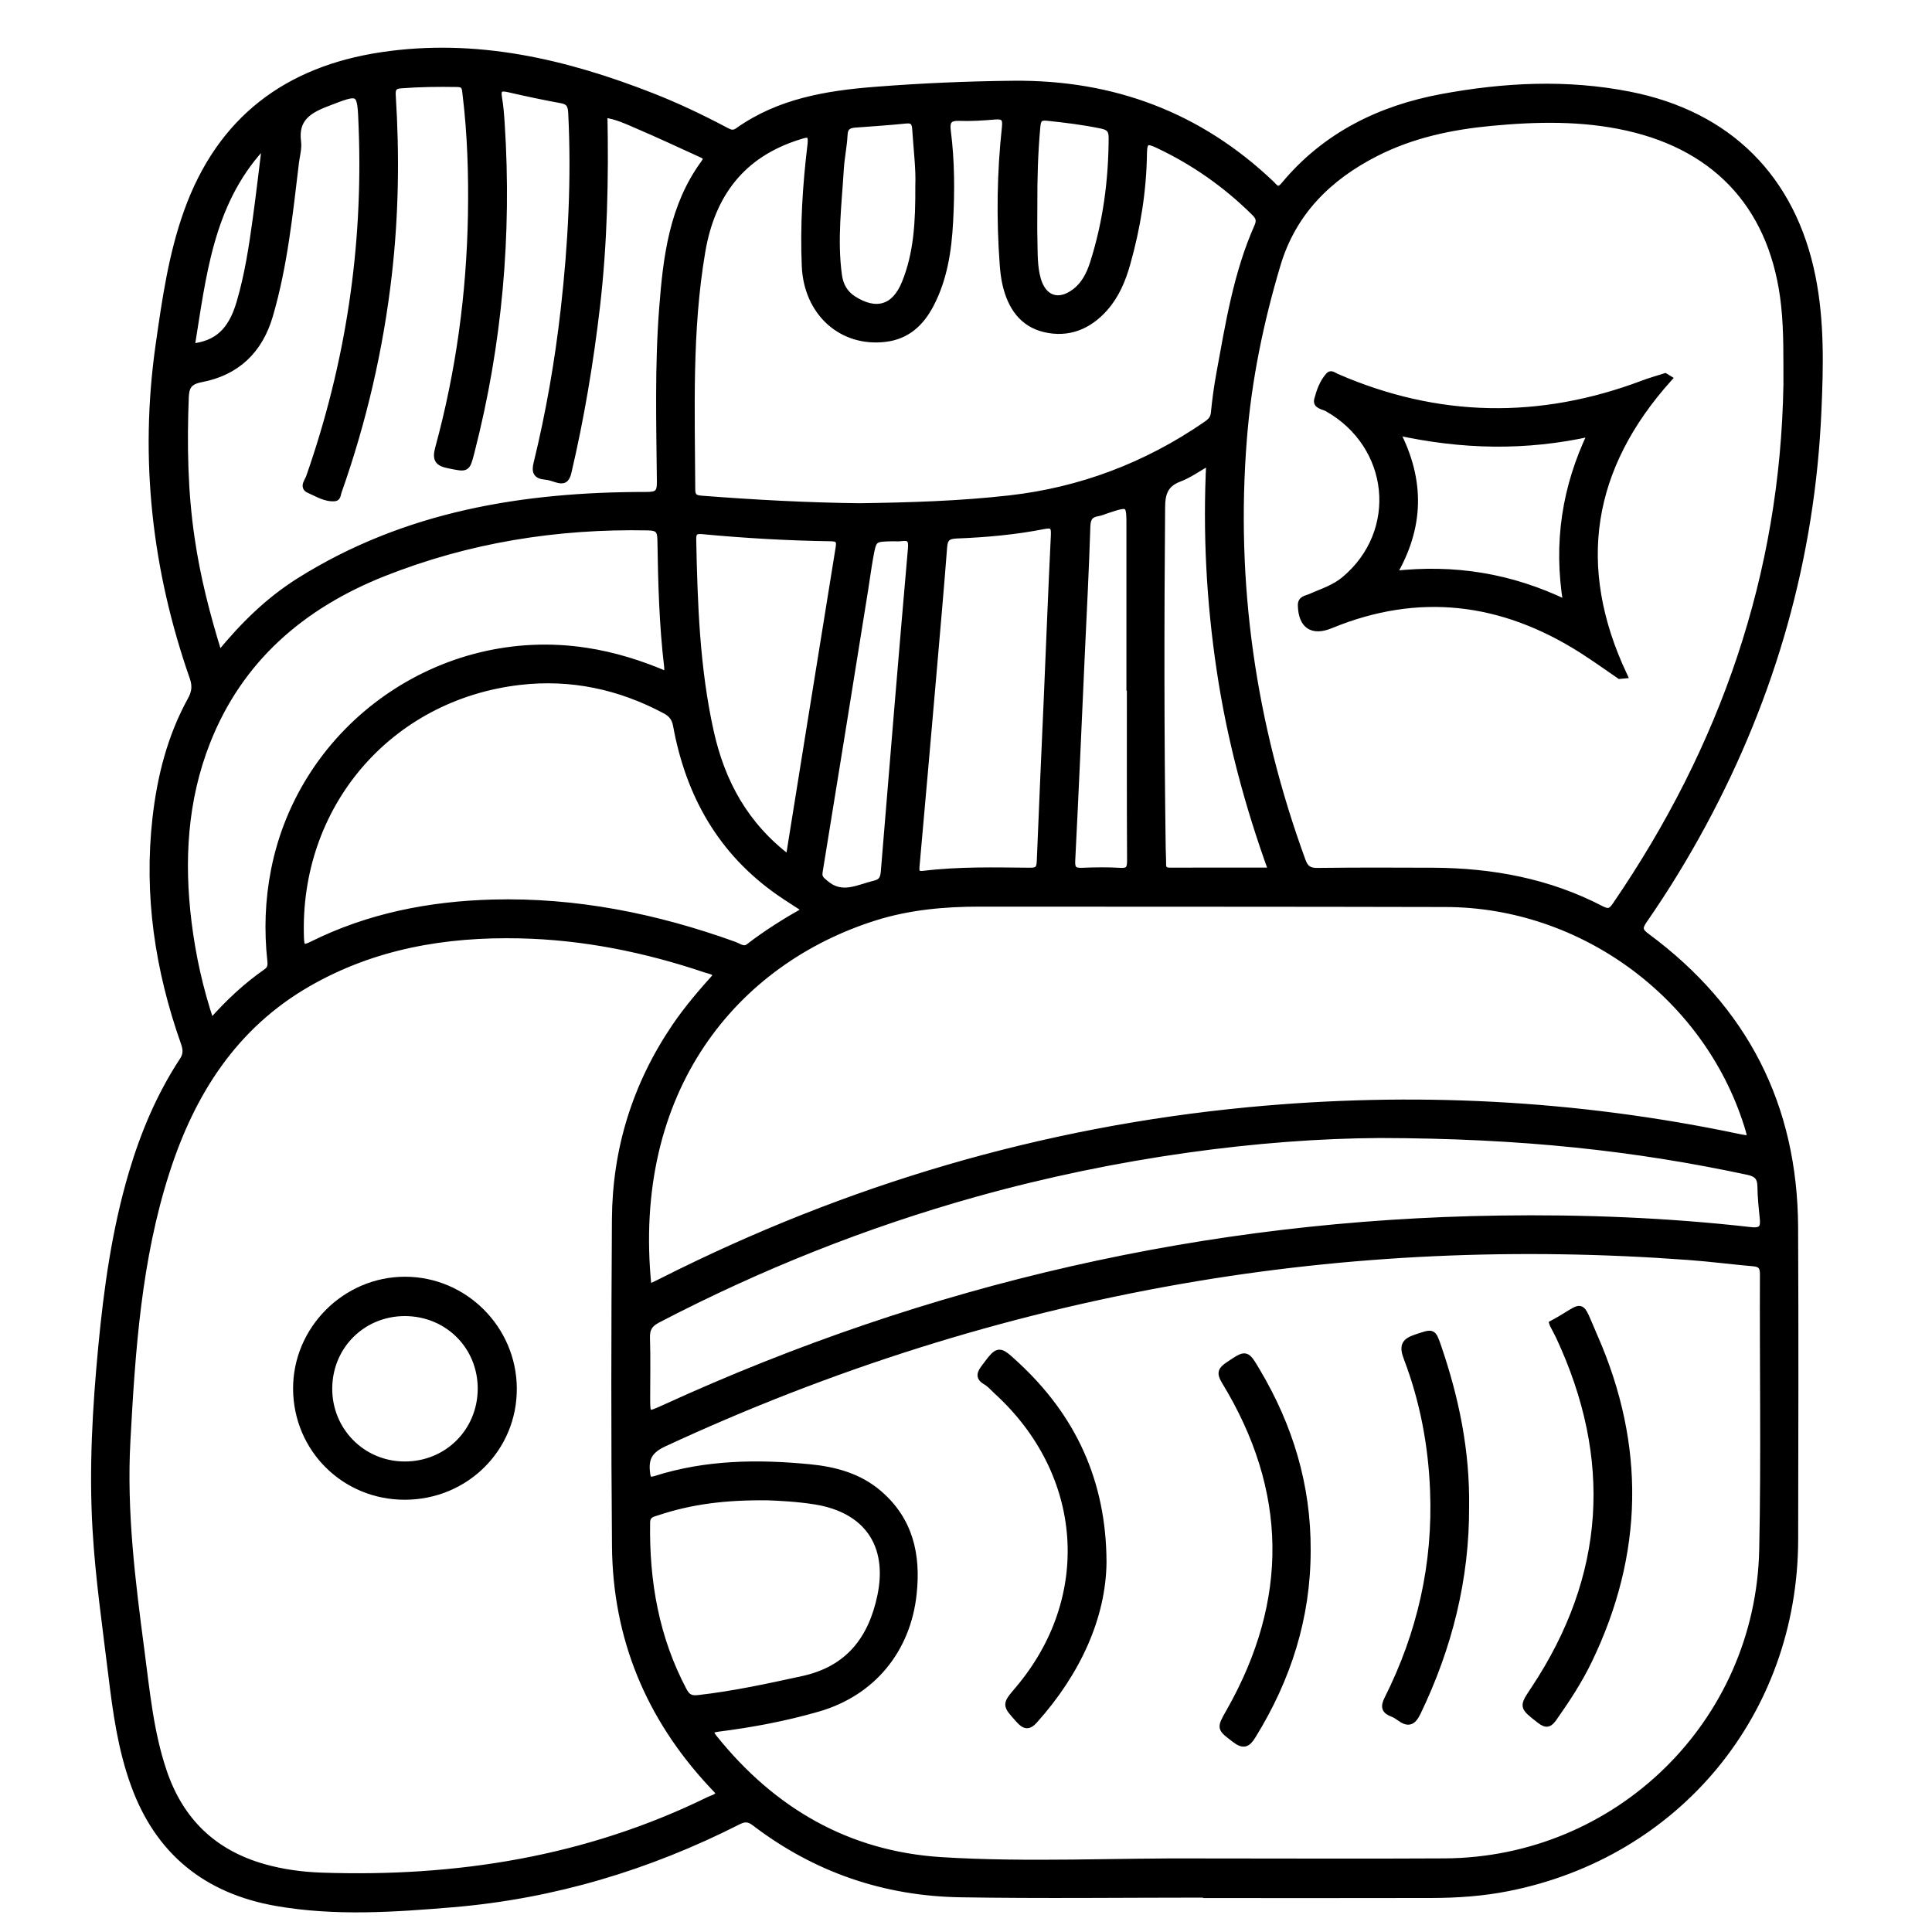 <?xml version="1.0" encoding="utf-8"?>
<!-- Generator: Adobe Illustrator 23.0.0, SVG Export Plug-In . SVG Version: 6.00 Build 0)  -->
<svg version="1.0" xmlns="http://www.w3.org/2000/svg" xmlns:xlink="http://www.w3.org/1999/xlink" x="0px" y="0px"
	 viewBox="0 0 3000 3000" style="enable-background:new 0 0 3000 3000;" xml:space="preserve">
<style type="text/css">
	.st0{stroke:#000000;stroke-width:10;stroke-miterlimit:10;}
</style>
<g id="Layer_1">
</g>
<g id="Layer_2">
	<g>
		<path class="st0" d="M1870.3,2941.6c-126.3,0-252.7,1.6-379-0.5c-118-1.9-225.2-38.7-319.4-110.7c-9.2-7-15.9-7-25.6-2.1
			c-139.7,70.9-287.3,115.2-443.4,128.3c-91.1,7.6-182.7,14-273.8-2c-108.5-19.1-183.2-79.1-221-183.6c-20-55-27.9-112.4-34.9-170
			c-9.1-75.2-20.1-150.2-24.5-225.8c-5.6-94.9-0.1-189.5,8.9-284.1c8.7-91.3,21.3-181.6,47.4-269.6c18.3-61.7,43.2-120.8,78.7-174.8
			c6.8-10.3,5.2-18.5,1.8-28.2c-39.8-112.9-57.3-228.7-43.7-348.3c7.3-64.2,23-126.2,54.4-183.2c6.4-11.6,7.9-21.5,3.4-34.6
			c-58.7-167.8-78.1-340.2-53-516.4c10-70,19.9-140.3,44.1-207.6c51.3-142.9,154.8-220.4,302-242.4c146.2-21.9,284.8,10.5,420,63.6
			c38.8,15.2,76.3,33.1,113.2,52.6c6.7,3.5,12.1,6.8,20.2,1c63.7-45.3,137.8-57.5,213.1-63.4c71.5-5.6,143.1-8.7,214.8-9.4
			c154-1.4,287.7,48.4,399.7,154.8c6,5.7,10.3,14.2,20.3,2.2c64-77,148.6-118.6,245.3-136.5c96.6-17.9,193.9-22.8,291.1-3.6
			c153.8,30.3,253.1,129.4,283.8,282.7c13.8,68.9,12.2,138.6,9.1,208.2c-9.9,227.5-70.7,440.9-178.7,641.1
			c-27.9,51.7-58.5,101.8-92,150c-8.5,12.2-6.1,17.1,4.9,25.2c151.4,112,228.6,262.3,229.6,450.7c0.8,161.9,0.4,323.7,0.1,485.6
			c-0.6,268.5-182.4,488.9-446.1,540.9c-39,7.7-78.5,10.4-118.2,10.5c-117.5,0.3-235,0.1-352.4,0.1
			C1870.3,2942.1,1870.3,2941.9,1870.3,2941.6z M1870.4,2890.8c124.2,0,248.5,0.6,372.7-0.1c269-1.5,487.8-215,493.6-484.2
			c3-142.6,0.5-285.4,1.1-428.1c0.1-12.9-4.9-16.3-16.1-17.2c-33.3-2.9-66.5-7.3-99.8-9.7c-263.9-19.5-526.5-8.5-787.4,37
			c-278.9,48.7-546.5,133.6-803.3,252.8c-21.8,10.1-29.4,22-26.9,44.5c1.2,10.5,2,14.6,14,10.8c78.2-24.8,158.5-25.8,239.2-17.9
			c39.2,3.8,76.7,14,107.4,40.5c48,41.3,60,95.2,53.5,155.6c-9.3,87.6-64.1,153.9-148.5,178.2c-50.6,14.6-102.2,24.3-154.3,30.9
			c-14.6,1.9-14.1,5.6-6.2,15.5c90.6,112.6,206.8,180,351.5,189.3C1597.1,2897.2,1733.9,2889.7,1870.4,2890.8z M1113.1,1514.1
			c-4.8-6.5-11.5-6.8-17.1-8.7c-93.6-31.6-189.7-51.1-288.6-53.3c-115.8-2.6-227.2,16.4-329.1,75
			c-114.8,66.1-180.4,169.6-219.9,292.3c-43.8,135.9-53.3,277-60.9,418.1c-6,109.6,7.6,218.1,21.9,326.5
			c8.3,62.9,14.1,126.1,34.6,186.7c26,77,77.7,126.8,155.8,148.8c29,8.2,58.9,12.2,88.9,13.3c209.8,7.2,412.1-24.7,602.3-117.9
			c5.6-2.8,13.1-3.5,16-11.1c-4.4-4.6-8.6-9.1-12.8-13.6c-96.6-104-147.6-227-148.9-368.9c-1.5-169.4-1.2-338.8-0.1-508.1
			c0.7-108.5,31.7-208.3,92.8-298.6C1067.5,1565.8,1090.1,1539.7,1113.1,1514.1z M2774.3,596.8c-0.2-40.8,0.8-81.7-3.6-122.6
			c-15.8-147.5-99.9-243.9-243.8-276.2c-70-15.7-140.8-14.2-211.7-7.5c-62.2,5.9-122.6,18.7-178.8,47.3
			c-73.7,37.4-128.7,92.2-152.8,172.7c-26.4,88.3-45.1,178.5-52.4,270.5c-17.9,225,13.7,443.4,91.1,655.4
			c4.5,12.3,10.3,16.4,23.4,16.3c60.1-0.7,120.1-0.6,180.2-0.3c91.3,0.5,179.2,16.8,260.8,59.4c11.9,6.2,16.1,2.4,22.3-6.7
			C2675.8,1161.3,2769.4,893.6,2774.3,596.8z M1006.6,1997.8c1.3,0.1,2.8,0.7,3.8,0.2c6.2-2.8,12.3-5.8,18.4-8.9
			c287-144.8,589.9-234.4,910.2-264.9c254.7-24.2,507.2-11.5,757.7,40.9c23.4,4.9,23.6,4.8,16.4-18.1
			c-63.3-201-256.4-343.1-468.2-343.6c-241-0.6-482.1-0.4-723.1-0.6c-55.5,0-110.4,4.9-163.6,21.7
			C1141,1493,975.4,1692.2,1006.6,1997.8z M340.2,1016.7c37.9-46.4,77.4-84.9,124.7-114.6c164.9-103.6,348.2-133.3,538.6-133.2
			c17.1,0,21.7-3.3,21.5-20.5c-0.9-90.1-3.4-180.3,3.6-270.3c6.1-79.4,15.6-157.9,64.7-224.9c7-9.5,0-11.7-6.1-14.5
			c-32.2-14.7-64.4-29.8-97-43.7c-16.3-7-32.6-14.9-52-17.5c2,100.7-0.1,199.5-11.5,298.1c-10.1,86.7-24.4,172.5-44.3,257.5
			c-2.8,12-7.4,14.6-18.1,11.1c-5.8-1.9-11.8-3.9-17.8-4.4c-13.8-1.2-16.2-7.5-13-20.4c19.1-78.3,32.9-157.5,42-237.6
			c11.6-101.9,17-204,11.8-306.6c-0.6-11.1-3.1-17.6-15.2-19.8c-27.5-5-54.8-10.8-82.1-17.1c-12.3-2.8-18-1.2-15.5,13.2
			c2.3,13.4,3.3,27.1,4.2,40.7c11.1,172.2-3.8,342-46.8,509.3c-7.1,27.7-6.8,26.4-34.5,20.9c-17.2-3.4-21.5-8.7-16.7-26.5
			c32.3-118.4,48.7-239.2,50.9-361.8c1.1-62.7-0.8-125.5-8.4-188c-1-8.1-0.5-15.8-13-16c-29.4-0.5-58.7-0.2-88,2.1
			c-10.1,0.8-13.4,4.8-12.7,15.7c5.9,92.8,4.6,185.3-6,277.9c-13.2,115.5-39.2,227.9-77.9,337.4c-1.3,3.8-1.3,9.7-5.6,10.1
			c-14.8,1.3-27.3-7.1-40.1-12.6c-10.2-4.4-1.9-13.6,0.2-19.6c61.6-175.9,88.9-356.8,81.8-543.1c-2.3-59.3-1-58.4-56.5-36.9
			c-28.1,10.9-47.4,24.8-42.9,58.9c1.4,10.5-2,21.6-3.3,32.5c-9.6,79.8-17.7,159.8-40.4,237.5c-15.9,54.5-51.6,88.1-106.4,98.5
			c-19.8,3.8-23.7,12.5-24.3,29.2c-2.8,73.1-1.6,146.1,9.2,218.6C306,896.2,320.9,954.8,340.2,1016.7z M1334.8,786.4
			c77.8-1.1,155.6-3.4,233.1-12.2c110.6-12.6,211.6-51,303.4-113.8c6.8-4.6,12.9-9.1,13.9-18.8c2-20.3,4.7-40.7,8.4-60.8
			c14.3-77.8,26.6-156.2,59.1-229.2c4.8-10.9,0.8-16.1-6-22.7c-43.7-43-93.1-77.6-148.6-103.8c-15.8-7.4-21.8-7.7-22.1,12.6
			c-0.7,58.3-10,115.5-25.8,171.6c-7.1,25.2-17,49-34.5,68.9c-25,28.3-56.7,41.4-93.7,32.6c-34.7-8.3-52.3-35.1-60.2-68.5
			c-2.5-10.5-3.7-21.5-4.5-32.3c-5.2-71-4.2-142,3.5-212.7c1.6-14.3-2.9-17.8-16.3-16.7c-18.4,1.6-36.9,2.8-55.2,2.1
			c-16.2-0.6-19.8,6.1-17.9,20.6c6.1,46.9,6.1,94,3.6,141.1c-2.4,44.5-8.9,88.4-30,128.6c-15,28.6-36.6,48.9-70.5,52.9
			c-67.5,8.1-121.4-40.3-124.5-112.7c-2.7-62.9,1.3-125.6,8.8-187.9c2.4-20.3-4.8-17.7-18.3-13.5c-88.4,27.6-135.1,89.6-150.3,178.8
			c-20.9,122.7-16.2,246.3-15.6,369.9c0.1,10.9,4.7,13.4,14.7,14.2C1171,781,1252.8,785.5,1334.8,786.4z M2142.4,1762.1
			c-184.4,1-408.4,30-627.9,91.4c-171.3,47.9-335.6,113.5-493.4,195.7c-12.8,6.7-17.3,14.3-16.8,28.4c1,30.7,0.3,61.5,0.3,92.2
			c0,28.9,0,28.8,27.2,16.4c411.4-188.3,843.1-287.2,1295.8-293.7c130.5-1.9,260.8,3.2,390.6,17.9c18.4,2.1,20.8-4.5,19.3-19.3
			c-1.7-16.3-3.4-32.6-3.6-49c-0.2-14-5.9-19.9-19.9-22.8C2539.8,1782.1,2363.8,1762.5,2142.4,1762.1z M1251.3,1412.8
			c-14.9-9.8-28.2-18-41-26.9c-90.9-63.3-140.6-152.1-160.2-259.4c-2.1-11.5-7.4-18-17.1-23.2c-70.7-37.8-146.2-53.9-225.5-44.8
			c-204.3,23.5-347.9,192.6-340.5,397.8c0.5,14.3,2.7,17.9,17.1,10.7c88.4-44.1,183-62.5,280.9-65.2
			c129.2-3.4,253.7,21.6,374.9,65.3c7.4,2.7,15,9.3,23,3C1190.3,1449,1219.7,1430.6,1251.3,1412.8z M327.6,1587.5
			c27.6-31.3,55.1-56.7,86-78.3c6.8-4.8,7.3-9.9,6.5-17.4c-5.1-47.1-3.5-93.9,5.7-140.6c43.9-223.4,259.3-374.8,484.2-340.4
			c43.4,6.6,84.8,19.5,126.3,37.4c0-5.8,0.4-9.8-0.1-13.7c-7.7-65.2-9.4-130.7-10.4-196.3c-0.2-15.3-4.6-19.3-19.6-19.6
			c-141.5-2.8-278.9,19.1-410.5,71.3C469.5,940,372.2,1023,321.4,1152.3c-35.5,90.3-40.7,184.7-28.9,280.2
			C298.9,1483.8,309.8,1534.3,327.6,1587.5z M1625.8,1084C1625.8,1084,1625.9,1084,1625.8,1084c3.6-84.5,6.9-168.9,11-253.4
			c0.6-13.2-2.4-16.7-15.6-14.1c-44.9,8.9-90.4,12.9-136.1,14.7c-14.1,0.6-18.4,5.2-19.4,18.5c-4.9,63.9-10.6,127.7-16.1,191.5
			c-8.8,101.1-17.6,202.3-26.7,303.4c-0.8,9.1-0.2,14,11.4,12.6c55-6.7,110.3-5.3,165.5-4.8c11.7,0.1,14.7-3.7,15.1-15.1
			C1618.2,1252.9,1622.1,1168.5,1625.8,1084z M1192.8,2324.7c-67.9-0.8-120.4,6.3-171.4,23.2c-8.2,2.7-16.7,3.7-16.9,16.4
			c-1.5,91.6,13.8,179.3,57.2,261.1c5.3,10,11.1,13,22.5,11.7c55-6.2,108.8-17.9,162.8-29.7c70.7-15.5,106.3-62.3,120.3-129.1
			c16.7-79.7-21.3-134.1-100.9-147.1C1237.1,2326.5,1207.8,2325.3,1192.8,2324.7z M1224.9,1332.9c10.7-66.7,20.9-130.5,31.2-194.4
			c15.4-96.1,30.9-192.2,46.5-288.3c1.6-10.1-0.2-14.5-12-14.7c-66.9-1-133.6-4.8-200.2-11.1c-10.9-1-14.5,2.2-14.3,13.1
			c2,100.3,5.4,200.5,27.3,298.9C1120.8,1214.7,1157,1281.6,1224.9,1332.9z M1878.1,717.1c-17.8,10.1-31.7,20.3-47.2,26.1
			c-21.4,8.1-26.5,22.3-26.7,43.8c-1.5,176.7-1.6,353.4,0.9,530.1c0.1,8.2,0.7,16.4,0.6,24.6c-0.1,7.8,3.1,10.6,11,10.6
			c51.8-0.2,103.6-0.1,157.9-0.1c-37.2-102.7-64.6-205.9-80.4-311.9C1878.4,934.3,1872.5,827.7,1878.1,717.1z M1387,835.5
			c-30.7,0.5-30.8,0.5-36.1,30.1c-3,16.8-5.2,33.6-7.9,50.5c-23.4,145.9-46.8,291.8-70.6,437.6c-1.6,9.6,3,12.5,9,17.7
			c25.8,22.6,51.2,7,77,0.9c10.6-2.5,13.5-8.5,14.3-18.7c13.7-167.2,27.5-334.4,42.1-501.5c1.3-14.4-2.1-18.6-15.5-16.8
			C1395.3,835.9,1391.1,835.5,1387,835.5z M1754.8,1067.5c-0.2,0-0.5,0-0.7,0c0-82.6-0.1-165.2,0-247.8c0.1-39.3,0.3-39.3-35.8-27.4
			c-4.5,1.5-9,3.6-13.6,4.3c-11.9,2-16.1,7.6-16.6,20.6c-2.1,66.8-5.6,133.6-8.7,200.4c-4.8,106.3-9.4,212.7-14.8,319
			c-0.7,13.3,3.7,16.4,15.9,15.9c19.8-0.8,39.6-1.1,59.4,0.1c13.7,0.8,15.2-5.1,15.2-16.8
			C1754.6,1246.3,1754.8,1156.9,1754.8,1067.5z M1426.3,288.3c1.1-25-2.8-56.2-4.8-87.5c-0.6-9.5-3-15.2-14.6-14
			c-26.4,2.7-53,4.4-79.5,6.4c-10.2,0.8-15.8,4.5-16.3,16.2c-0.9,17.7-4.7,35.2-5.8,52.8c-3.3,55.1-10.5,110.1-2.9,165.4
			c2.2,15.8,9.2,28.2,22.7,36.9c35.3,22.6,64.3,14.2,80.1-24.9C1424.1,393.2,1426.6,344.1,1426.3,288.3z M1605.8,317.7
			c0,18.4-0.4,36.8,0.1,55.2c0.5,20.4-0.3,40.9,5.4,60.9c8.8,30.5,32.6,38.6,58,19.3c14.7-11.2,22.6-27.1,28.1-44.2
			c20.3-63.5,28.9-128.7,29.1-195.2c0-12-4.3-16.5-15.7-18.9c-28.1-5.9-56.4-9.3-84.8-12.3c-12.6-1.3-14.6,3.9-15.6,14.7
			C1606.7,237.3,1605.6,277.5,1605.8,317.7z M411.1,231.5c-1.9-0.5-3.9-0.9-5.8-1.4c-79.3,87.4-90.2,198.8-108,308.5
			c39.9-4.1,61.9-24.5,74.8-68.2c12.6-42.6,19.3-86.4,25.3-130.2C402.4,304,406.6,267.7,411.1,231.5z"/>
		<path class="st0" d="M2410.8,2055.1c52.2-28,39.4-38.1,65.4,21.2c73.8,168.5,71.1,336.2-9,502.1c-15.1,31.4-34.2,60.4-54.2,88.9
			c-6.5,9.3-11.1,12.5-22,3.9c-27.4-21.5-27.3-20.4-8.7-48.4c116.1-175.2,127.1-358,38.5-547.7c-2.9-6.2-6.3-12.1-9.4-18.2
			C2411.1,2056.4,2411,2055.7,2410.8,2055.1z"/>
		<path class="st0" d="M1713.2,2425.8c-0.9,84.4-39.6,170.6-106.8,245.5c-9.6,10.8-15.5,8.8-24.2-0.8c-21.2-23.5-21.5-23.2-1.6-46.6
			c121-142.4,107.3-335.9-32.8-463.7c-5.5-5.1-10.5-11.1-16.9-14.8c-12-7-8.7-13.3-2.1-22.2c21.8-29.1,21.5-29.3,48.5-4.4
			C1665.8,2200.4,1712.8,2300.7,1713.2,2425.8z"/>
		<path class="st0" d="M2030.2,2407.1c0.1,104.4-30.4,199.7-85,288c-8.2,13.2-14.1,16.2-27.6,5.9c-23.4-17.9-23.6-16.8-8.5-43.4
			c97.8-172.4,95.9-343.7-7.4-513c-7.9-13-5.2-17.7,5.9-25.1c27.5-18.5,27.2-19.1,44.4,10C2002.8,2215,2030.7,2307,2030.2,2407.1z"
			/>
		<path class="st0" d="M2276.2,2340.1c0.5,110.8-26,217.4-75,319.1c-8,16.5-15.3,17.2-28.1,7.9c-3.3-2.4-6.8-4.7-10.6-6.1
			c-12.1-4.5-14.2-10.4-8-22.7c51.2-101.9,75.7-209.7,71.1-324c-2.8-70.8-15.8-139.5-41-205.6c-7-18.5-4-25.7,14.6-31.8
			c25.7-8.4,25.5-10,33.9,14.5C2260.4,2171.2,2277.5,2252.9,2276.2,2340.1z"/>
		<path class="st0" d="M628.6,2323.8c-93.4,0.1-167.8-73.6-168.5-166.8c-0.6-92.6,76.2-169.7,169.1-169.5
			c92.1,0.2,167.7,75.7,168.3,168.1C798.2,2249,723.1,2323.7,628.6,2323.8z M746.8,2156.5c0.2-66.1-51.8-117.9-118.3-117.9
			c-65.4,0.1-116.9,51.1-117.6,116.6c-0.7,66,51.5,119,117.3,119.2C694.5,2274.6,746.6,2222.7,746.8,2156.5z"/>
		<path class="st0" d="M2591.2,587.9c-123.7,138-149.2,291.2-69.5,460.7c-2.2,0.2-4.5,0.4-6.7,0.6c-19.5-13.3-38.7-27.2-58.7-39.9
			c-123.5-78.4-253.3-94.8-390.1-38.5c-28.4,11.7-45.1,0.5-45.9-30.7c-0.3-10,7.9-10.2,13.5-12.7c18.7-8.2,38.2-14.1,54.3-27.7
			c88.5-74.5,75-208-27-265.6c-6-3.4-17.9-4.1-15.5-13.4c3.6-13.5,8.4-27.5,18.3-38.1c3-3.2,7.6,0.9,11.3,2.5
			c157.2,68.5,315.9,70.9,476,10.6c11.3-4.3,23-7.5,34.5-11.2C2587.6,585.6,2589.4,586.8,2591.2,587.9z M2168.7,670.7
			c39.2,76.1,37.5,147.8-5.1,220.9c94.7-10.7,182.2,3.4,268.7,45.1c-15.4-93.8-2-179.8,38.2-264.1
			C2368.5,695.3,2270.4,693,2168.7,670.7z"/>
	</g>
</g>
</svg>
